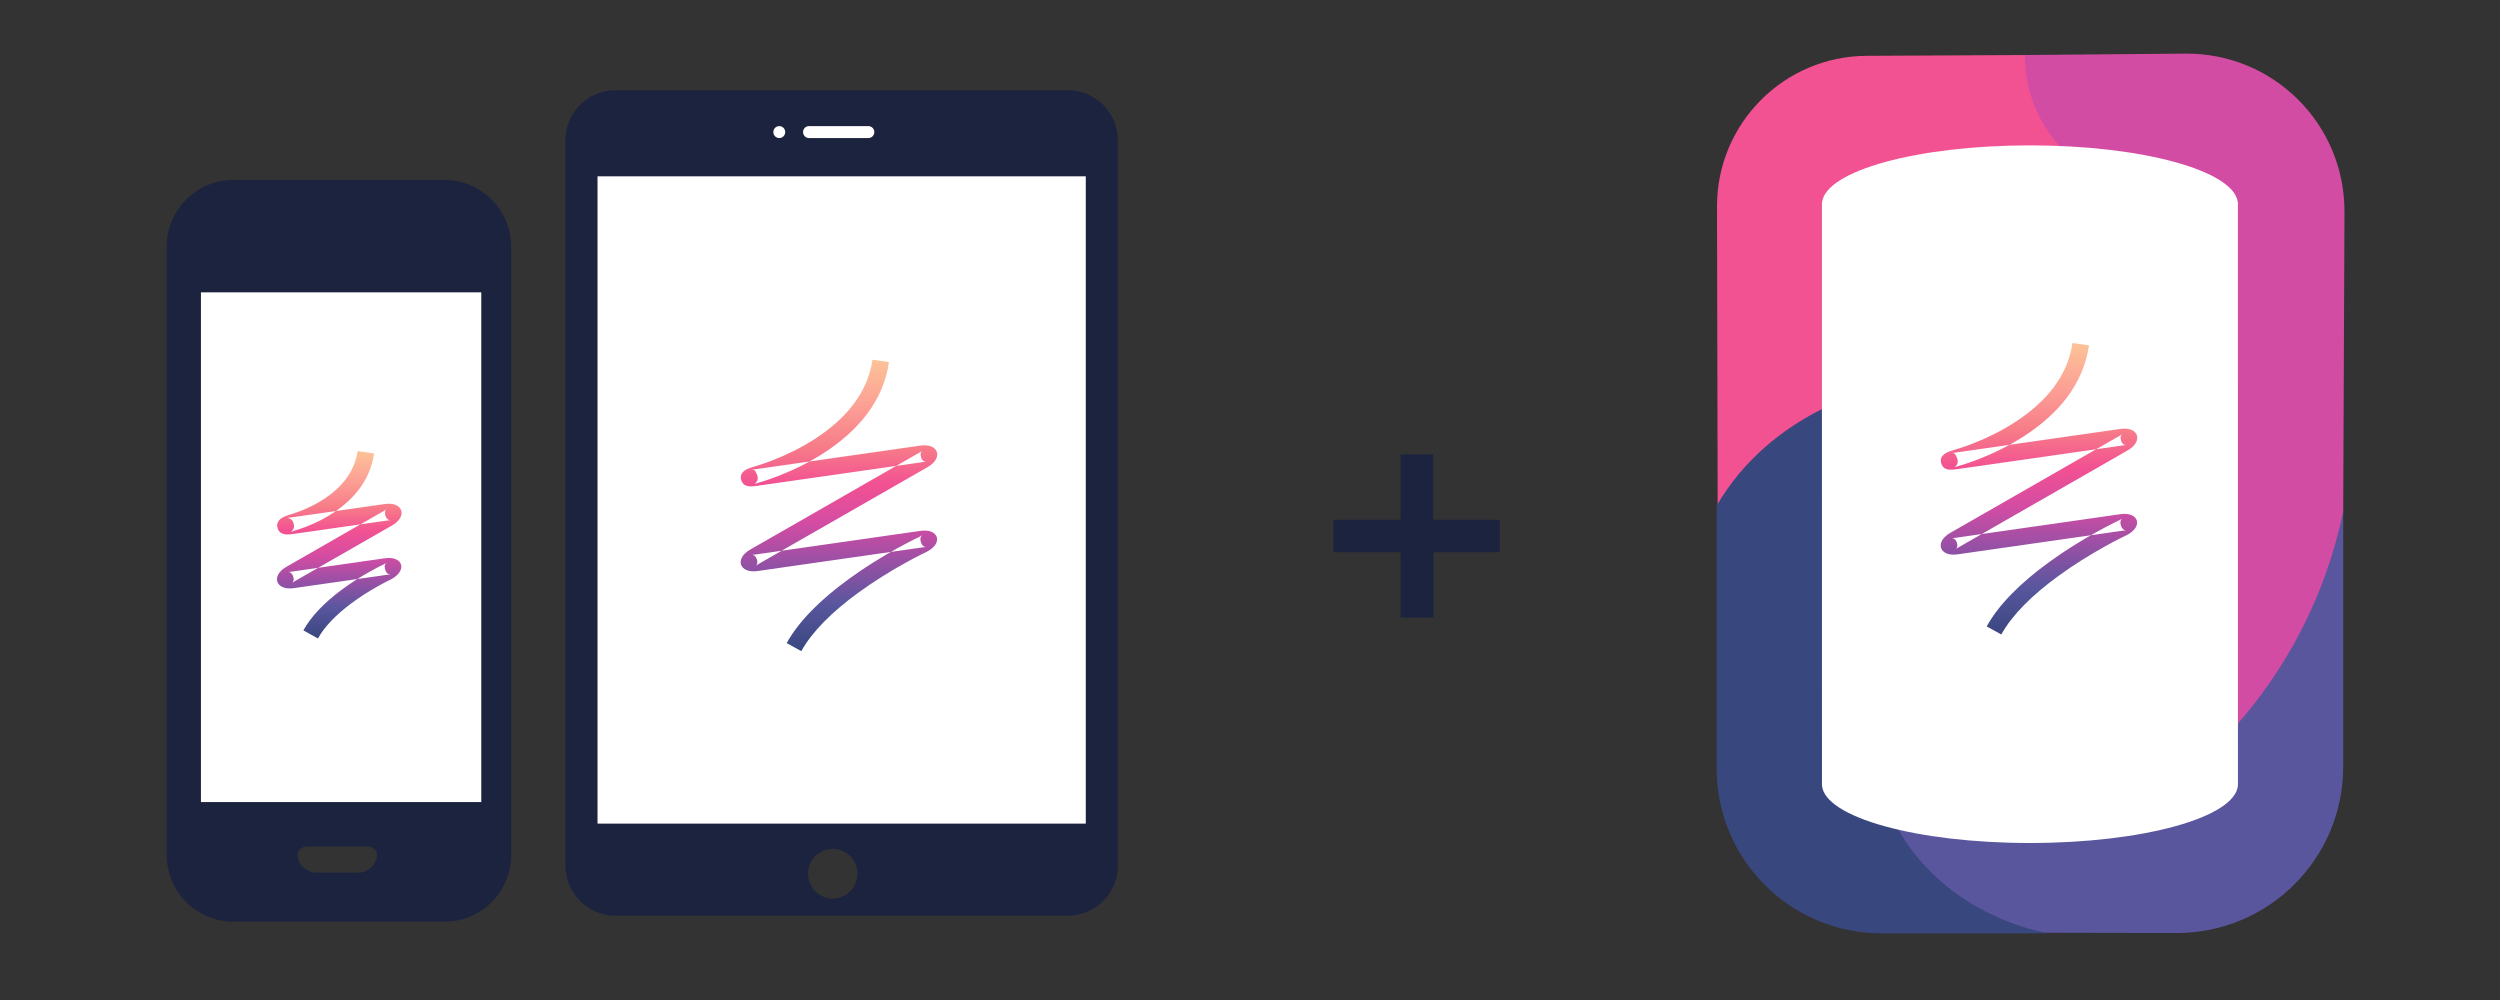 <?xml version="1.0" encoding="UTF-8" standalone="no"?>
<svg width="150px" height="60px" viewBox="0 0 150 60" version="1.1" xmlns="http://www.w3.org/2000/svg" xmlns:xlink="http://www.w3.org/1999/xlink">
    <rect x="0" y="0" width="150" height="60" fill="#333333" stroke="none"/>
    <!-- Generator: Sketch 39.1 (31720) - http://www.bohemiancoding.com/sketch -->
    <title>code-block-rmd</title>
    <desc>Created with Sketch.</desc>
    <defs>
        <polygon id="path-1" points="29.939 39.838 0 39.838 0 0 30.295 0 30.295 39.838"></polygon>
        <polygon id="path-3" points="29.939 39.838 0 39.838 0 0 30.295 0 30.295 39.838"></polygon>
        <linearGradient x1="50%" y1="0%" x2="50%" y2="100%" id="linearGradient-5">
            <stop stop-color="#FCC397" offset="0%"></stop>
            <stop stop-color="#FC9F95" offset="16.065%"></stop>
            <stop stop-color="#F77C88" offset="30.048%"></stop>
            <stop stop-color="#F25192" offset="42.704%"></stop>
            <stop stop-color="#D34CA3" offset="56.332%"></stop>
            <stop stop-color="#9A50A5" offset="69.115%"></stop>
            <stop stop-color="#59569E" offset="83.849%"></stop>
            <stop stop-color="#39477F" offset="100%"></stop>
        </linearGradient>
        <path d="M7.485,3.23 C7.682,3.23 7.841,3.391 7.841,3.589 C7.841,3.787 7.682,3.948 7.485,3.948 C7.288,3.948 7.128,3.787 7.128,3.589 C7.128,3.391 7.288,3.23 7.485,3.23 L7.485,3.23 Z M9.267,3.23 L12.831,3.23 C13.028,3.23 13.187,3.391 13.187,3.589 C13.187,3.787 13.028,3.948 12.831,3.948 L9.267,3.948 C9.07,3.948 8.91,3.787 8.91,3.589 C8.91,3.391 9.07,3.23 9.267,3.23 L9.267,3.23 Z" id="path-6"></path>
        <mask id="mask-7" maskContentUnits="userSpaceOnUse" maskUnits="objectBoundingBox" x="-1" y="-1" width="8.059" height="3">
            <rect x="6.128" y="2.23" width="8.059" height="3" fill="white"></rect>
            <use xlink:href="#path-6" fill="black"></use>
        </mask>
    </defs>
    <g id="Diagrams-&amp;-Graphics-" stroke="none" stroke-width="1" fill="none" fill-rule="evenodd">
        <g id="code-block-rmd">
            <g id="rmp-union" transform="translate(10, 3)">
                <g id="Group-6-Copy" transform="translate(0, 2)">
                    <g id="Group-2" transform="translate(0, 0.413)">
                        <g id="Device-4" transform="translate(23.926, 0)">
                            <path d="M0,3.005 C0,1.345 1.34,0 3,0 L30.146,0 C31.803,0 33.146,1.35 33.146,3.005 L33.146,46.523 C33.146,48.183 31.806,49.529 30.146,49.529 L3,49.529 C1.343,49.529 0,48.178 0,46.523 L0,3.005 Z M16.039,48.502 C16.857,48.502 17.52,47.835 17.52,47.011 C17.52,46.187 16.857,45.519 16.039,45.519 C15.221,45.519 14.557,46.187 14.557,47.011 C14.557,47.835 15.221,48.502 16.039,48.502 Z" id="Combined-Shape" fill="#1C233F"></path>
                            <g id="Group" transform="translate(1.426, 4.666)">
                                <mask id="mask-2" fill="white">
                                    <use xlink:href="#path-1"></use>
                                </mask>
                                <g id="Screen-4"></g>
                                <mask id="mask-4" fill="white">
                                    <use xlink:href="#path-3"></use>
                                </mask>
                                <use id="Screen-4-Copy" stroke="#1C233F" fill="#FFFFFF" xlink:href="#path-3"></use>
                            </g>
                            <path d="M12.831,2.153 C13.028,2.153 13.187,2.314 13.187,2.512 C13.187,2.711 13.028,2.871 12.831,2.871 C12.634,2.871 12.474,2.711 12.474,2.512 C12.474,2.314 12.634,2.153 12.831,2.153 L12.831,2.153 Z M14.613,2.153 L18.177,2.153 C18.374,2.153 18.534,2.314 18.534,2.512 C18.534,2.711 18.374,2.871 18.177,2.871 L14.613,2.871 C14.416,2.871 14.257,2.711 14.257,2.512 C14.257,2.314 14.416,2.153 14.613,2.153 L14.613,2.153 Z" id="Speaker_cam-2" fill="#FFFFFF"></path>
                            <path d="M14.921,20.951 C14.123,21.462 13.264,21.882 12.405,22.215 C12.104,22.331 11.826,22.428 11.576,22.507 C11.429,22.553 11.326,22.583 11.275,22.596 C11.103,22.65 10.988,22.693 10.903,22.733 C10.841,22.761 10.789,22.791 10.74,22.829 C10.57,22.962 10.456,23.145 10.563,23.428 C10.651,23.659 10.797,23.728 10.98,23.759 C11.037,23.769 11.093,23.771 11.158,23.77 C11.254,23.767 11.376,23.755 11.527,23.733 L21.437,22.313 C21.533,22.299 21.601,22.296 21.627,22.299 C21.526,22.288 21.403,22.227 21.336,22.019 C21.271,21.818 21.329,21.703 21.398,21.636 C21.377,21.656 21.321,21.695 21.237,21.744 L11.088,27.561 C10.128,28.111 10.437,29.005 11.527,28.849 L21.437,27.428 C21.539,27.414 21.612,27.409 21.644,27.412 C21.53,27.403 21.406,27.352 21.33,27.118 C21.254,26.883 21.326,26.766 21.416,26.691 C21.392,26.711 21.332,26.748 21.244,26.794 C21.191,26.818 21.064,26.879 20.888,26.968 C20.597,27.114 20.273,27.285 19.924,27.478 C18.928,28.029 17.932,28.65 17,29.328 C15.304,30.562 14.01,31.848 13.276,33.171 L14.151,33.656 C14.801,32.484 16,31.293 17.588,30.137 C18.484,29.485 19.446,28.885 20.409,28.353 C20.745,28.166 21.058,28.002 21.338,27.861 C21.505,27.777 21.623,27.72 21.683,27.692 C22.688,27.176 22.398,26.281 21.296,26.439 L11.385,27.859 C11.29,27.872 11.224,27.875 11.197,27.872 C11.295,27.884 11.415,27.942 11.484,28.144 C11.555,28.347 11.496,28.466 11.425,28.536 C11.445,28.516 11.501,28.477 11.585,28.428 L21.734,22.611 C22.686,22.065 22.396,21.166 21.296,21.323 L11.385,22.743 C11.27,22.76 11.183,22.769 11.133,22.77 C11.335,22.765 11.384,22.773 11.498,23.073 C11.6,23.342 11.497,23.507 11.355,23.618 C11.366,23.62 11.445,23.591 11.553,23.556 C11.594,23.546 11.713,23.512 11.877,23.461 C12.146,23.376 12.444,23.272 12.766,23.147 C13.683,22.792 14.601,22.344 15.461,21.793 C17.639,20.397 19.083,18.587 19.412,16.312 L18.423,16.169 C18.141,18.113 16.877,19.697 14.921,20.951 Z" id="Path-12-Copy-2" fill="url(#linearGradient-5)"></path>
                        </g>
                        <g id="Group-3" transform="translate(0, 5.204)">
                            <g id="Device-5" transform="translate(1.603, 6.424)" fill="#FFFFFF">
                                <polygon id="screen-5" points="0.388 31.799 0.388 0.215 18.209 0.215 18.209 31.799"></polygon>
                            </g>
                            <g id="Device-5-Copy" transform="translate(0, 0.179)">
                                <path d="M0,4.008 C0,1.795 1.798,0 3.998,0 L16.674,0 C18.882,0 20.672,1.8 20.672,4.008 L20.672,40.496 C20.672,42.709 18.874,44.504 16.674,44.504 L3.998,44.504 C1.79,44.504 0,42.704 0,40.496 L0,4.008 Z M7.89,40.744 C7.754,40.333 7.983,40 8.431,40 L12.043,40 C12.478,40 12.721,40.331 12.584,40.744 L12.559,40.817 C12.423,41.228 11.958,41.561 11.531,41.561 L8.942,41.561 C8.511,41.561 8.052,41.23 7.915,40.817 L7.89,40.744 Z" id="Combined-Shape" fill="#1C233F"></path>
                                <polygon id="screen-5" stroke="#1C233F" fill="#FFFFFF" points="1.556 37.828 1.556 6.245 19.377 6.245 19.377 37.828"></polygon>
                                <use id="Speaker_cam-3" stroke="#1C233F" mask="url(#mask-7)" stroke-width="2" xlink:href="#path-6"></use>
                            </g>
                            <path d="M9.472,19.301 C9.014,19.606 8.519,19.854 8.024,20.046 C7.729,20.161 7.503,20.232 7.382,20.262 C7.197,20.323 7.082,20.368 6.995,20.412 C6.933,20.443 6.88,20.475 6.83,20.518 C6.674,20.65 6.572,20.831 6.665,21.095 C6.745,21.322 6.894,21.401 7.072,21.437 C7.131,21.448 7.191,21.452 7.258,21.451 C7.355,21.45 7.479,21.438 7.631,21.416 L13.223,20.615 C13.319,20.601 13.387,20.598 13.416,20.601 C13.317,20.59 13.197,20.533 13.126,20.329 C13.055,20.124 13.114,20.004 13.186,19.934 C13.166,19.954 13.11,19.993 13.025,20.042 L7.19,23.387 C6.23,23.937 6.548,24.827 7.631,24.671 L13.223,23.87 C13.324,23.856 13.395,23.851 13.426,23.854 C13.309,23.844 13.178,23.788 13.108,23.547 C13.042,23.32 13.11,23.212 13.192,23.142 C13.166,23.164 13.104,23.204 13.011,23.253 C12.868,23.318 12.581,23.462 12.215,23.666 C11.606,24.005 10.997,24.393 10.427,24.823 C9.44,25.567 8.67,26.361 8.202,27.205 L9.076,27.69 C9.466,26.987 10.144,26.288 11.029,25.621 C11.56,25.221 12.131,24.858 12.702,24.539 C13.044,24.349 13.308,24.216 13.454,24.149 C14.457,23.62 14.196,22.721 13.081,22.88 L7.489,23.682 C7.395,23.695 7.329,23.698 7.302,23.695 C7.399,23.706 7.517,23.763 7.588,23.963 C7.661,24.167 7.602,24.289 7.53,24.36 C7.549,24.341 7.604,24.302 7.687,24.254 L13.522,20.91 C14.483,20.359 14.173,19.469 13.081,19.625 L7.489,20.426 C7.376,20.443 7.292,20.451 7.245,20.451 C7.407,20.484 7.534,20.551 7.608,20.763 C7.695,21.01 7.604,21.172 7.476,21.281 C7.454,21.299 7.445,21.305 7.443,21.306 C7.481,21.287 7.558,21.257 7.664,21.22 C7.785,21.192 8.051,21.109 8.387,20.978 C8.945,20.761 9.503,20.482 10.027,20.133 C11.345,19.254 12.229,18.085 12.446,16.591 L11.456,16.448 C11.285,17.626 10.574,18.567 9.472,19.301 Z" id="Path-12-Copy" fill="url(#linearGradient-5)"></path>
                        </g>
                    </g>
                </g>
                <g id="ROS" transform="translate(112, 26.5) scale(1, -1) translate(-112, -26.5) translate(93, 0)">
                    <rect id="Combined-Shape" x="0" y="0" width="37.592" height="52.699" rx="6"></rect>
                    <polygon id="Rectangle-2" points="8.765 13.373 28.608 13.373 28.608 41.426 7.864 41.426"></polygon>
                    <path d="M0.06,25.695 L0.02,43.606 C0.009,48.576 4.023,52.624 8.995,52.65 L18.646,52.699 L27.668,43.213 L9.624,43.213 L9.624,32.673 L0.06,25.695 Z" id="Path-2" fill="#F25192"></path>
                    <path d="M19.767,0 C19.767,0 12.477,3.313 9.9,9.942 C7.324,16.571 9.624,32.673 9.624,32.673 C9.624,32.673 3.345,31.416 0,25.659 L0,9.884 C0,4.425 4.424,0 9.884,0 L19.767,0 Z" id="Path" fill="#39477F"></path>
                    <path d="M12.659,3.879 C9.555,7.118 9.934,9.971 9.934,9.971 L28.672,10.216 L37.592,25.446 L37.592,10.002 C37.592,4.478 33.117,0.009 27.585,0.02 L19.766,0.036 C19.766,0.036 15.764,0.639 12.659,3.879 Z" id="Path-3" fill="#59569E"></path>
                    <path d="M28.687,10.088 L27.517,43.213 C27.517,43.213 18.495,45.285 18.495,52.699 L28.103,52.783 C33.409,52.83 37.692,48.56 37.669,43.263 L37.592,25.295 C35.447,15.127 28.687,10.088 28.687,10.088 Z" id="Path-4" fill="#D34CA3"></path>
                    <path d="M31.274,8.884 L31.274,8.832 L31.269,8.832 C31.033,6.937 25.539,5.42 18.796,5.42 C12.053,5.42 6.559,6.937 6.323,8.832 L6.315,8.832 L6.315,8.954 C6.315,8.956 6.315,8.957 6.315,8.959 C6.315,8.96 6.315,8.962 6.315,8.963 L6.318,43.815 C6.46,45.735 11.992,47.278 18.796,47.278 C25.6,47.278 31.133,45.735 31.277,43.815 L31.274,9.034 C31.276,9.009 31.277,8.984 31.277,8.959 C31.277,8.934 31.276,8.909 31.274,8.884 L31.274,8.884 Z" id="Combined-Shape" fill="#FFFFFF" transform="translate(18.796, 26.349) scale(1, -1) translate(-18.796, -26.349) "></path>
                    <path d="M17.848,22.713 C17.049,23.225 16.19,23.645 15.331,23.977 C15.031,24.094 14.752,24.191 14.503,24.269 C14.356,24.315 14.252,24.345 14.201,24.358 C14.029,24.413 13.915,24.455 13.829,24.495 C13.768,24.524 13.716,24.553 13.667,24.591 C13.496,24.724 13.382,24.908 13.489,25.19 C13.577,25.421 13.724,25.491 13.907,25.522 C13.963,25.531 14.02,25.534 14.084,25.532 C14.18,25.53 14.302,25.517 14.453,25.496 L24.364,24.076 C24.46,24.062 24.527,24.059 24.554,24.062 C24.452,24.05 24.329,23.989 24.262,23.781 C24.197,23.58 24.255,23.465 24.324,23.398 C24.304,23.418 24.248,23.458 24.163,23.506 L14.015,29.323 C13.055,29.873 13.364,30.767 14.453,30.611 L24.364,29.191 C24.466,29.176 24.538,29.172 24.571,29.174 C24.457,29.165 24.332,29.114 24.256,28.881 C24.18,28.645 24.252,28.528 24.342,28.454 C24.318,28.474 24.258,28.511 24.17,28.556 C24.118,28.58 23.991,28.641 23.815,28.73 C23.523,28.877 23.199,29.047 22.851,29.24 C21.855,29.791 20.858,30.412 19.926,31.091 C18.23,32.325 16.936,33.61 16.202,34.934 L17.077,35.419 C17.727,34.246 18.926,33.055 20.515,31.899 C21.41,31.247 22.373,30.648 23.335,30.115 C23.672,29.929 23.984,29.764 24.264,29.623 C24.431,29.539 24.549,29.482 24.61,29.454 C25.615,28.938 25.324,28.043 24.222,28.201 L14.311,29.621 C14.217,29.635 14.15,29.638 14.123,29.635 C14.222,29.646 14.341,29.704 14.411,29.906 C14.481,30.109 14.422,30.229 14.352,30.298 C14.371,30.279 14.427,30.239 14.512,30.191 L24.661,24.373 C25.613,23.828 25.323,22.928 24.222,23.086 L14.311,24.506 C14.196,24.522 14.109,24.531 14.06,24.532 C14.262,24.527 14.311,24.536 14.424,24.836 C14.526,25.104 14.424,25.269 14.281,25.38 C14.293,25.382 14.371,25.353 14.48,25.318 C14.52,25.309 14.639,25.275 14.803,25.223 C15.072,25.138 15.371,25.034 15.692,24.91 C16.61,24.554 17.528,24.106 18.387,23.555 C20.565,22.159 22.009,20.349 22.339,18.074 L21.349,17.931 C21.068,19.875 19.804,21.459 17.848,22.713 Z" id="Path-12-Copy-2" fill="url(#linearGradient-5)" transform="translate(19.338, 26.675) scale(1, -1) translate(-19.338, -26.675) "></path>
                </g>
                <polygon id="+" fill="#1C233F" points="70.01 28.185 74.037 28.185 74.037 24.258 75.988 24.258 75.988 28.185 79.99 28.185 79.99 30.135 76.013 30.135 76.013 34.062 74.037 34.062 74.037 30.135 70.01 30.135"></polygon>
            </g>
        </g>
    </g>
</svg>